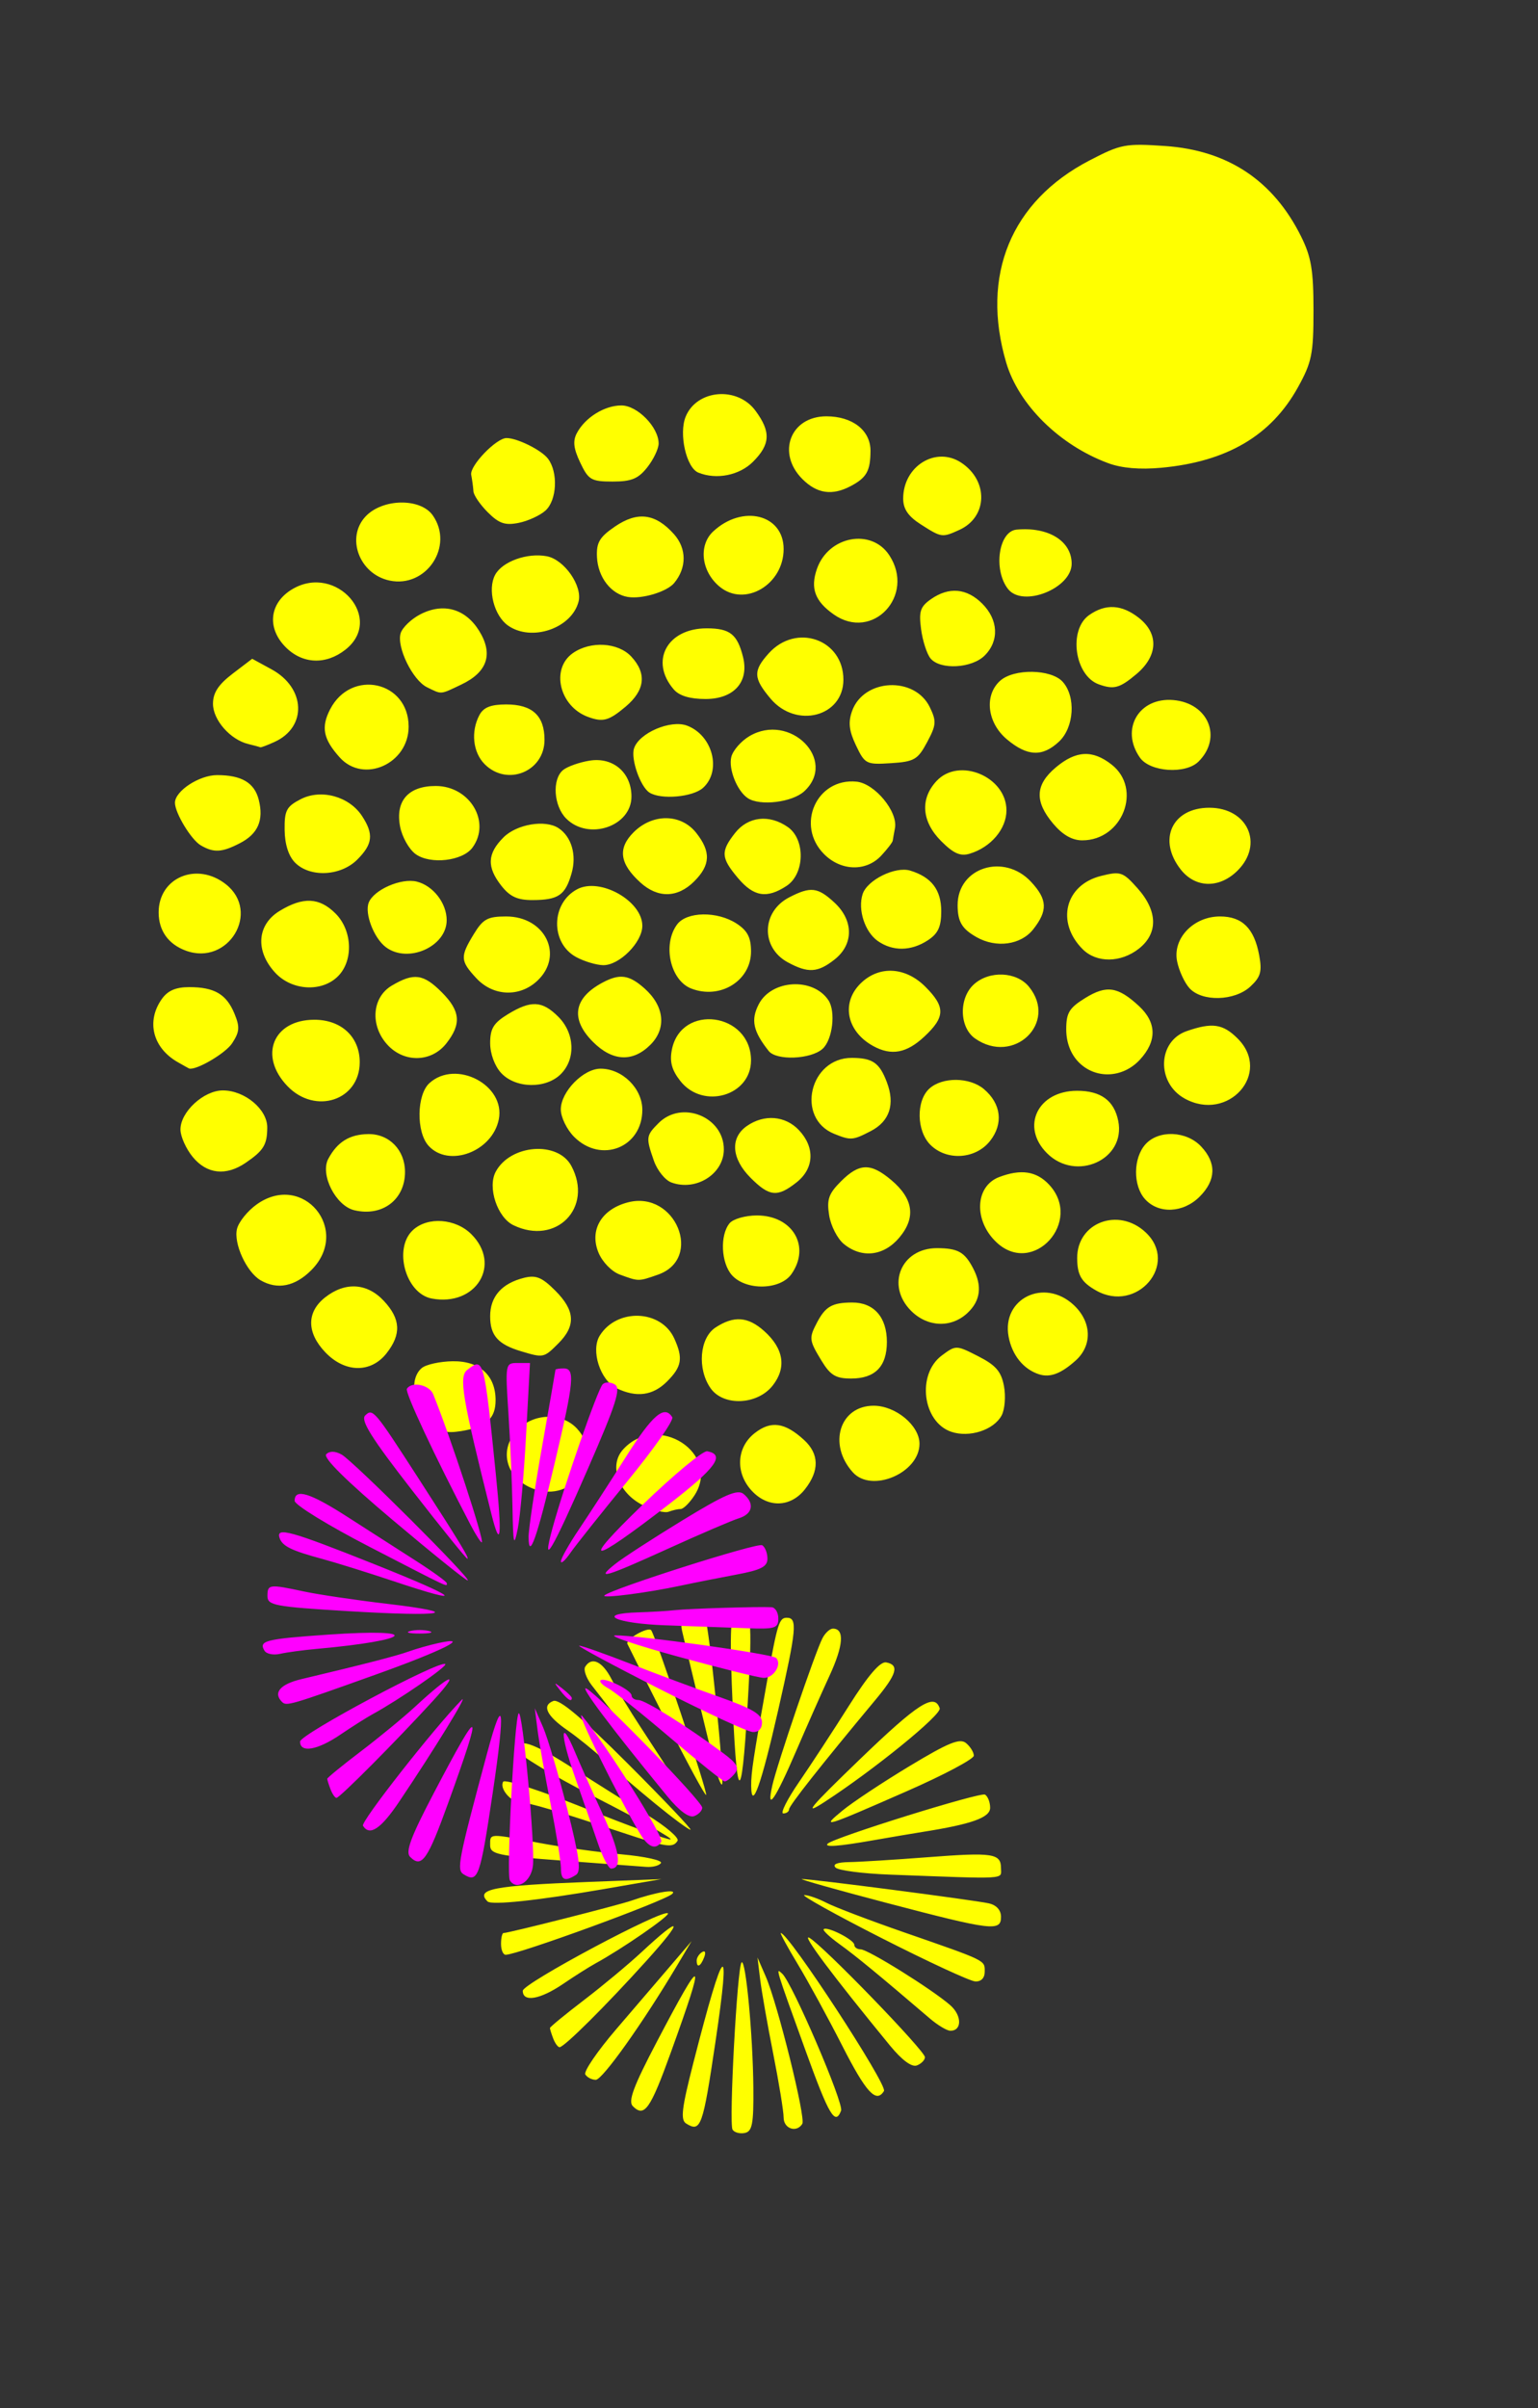 <?xml version="1.0" encoding="UTF-8" standalone="no"?>
<!-- Created with Inkscape (http://www.inkscape.org/) -->

<svg
   xmlns:dc="http://purl.org/dc/elements/1.1/"
   xmlns:cc="http://creativecommons.org/ns#"
   xmlns:rdf="http://www.w3.org/1999/02/22-rdf-syntax-ns#"
   xmlns:svg="http://www.w3.org/2000/svg"
   xmlns="http://www.w3.org/2000/svg"
   xmlns:sodipodi="http://sodipodi.sourceforge.net/DTD/sodipodi-0.dtd"
   xmlns:inkscape="http://www.inkscape.org/namespaces/inkscape"
   version="1.1"
   id="svg2949"
   width="283"
   height="443"
   viewBox="0 0 283 443"
   sodipodi:docname="feu109.svg"
   inkscape:version="0.92.4 (5da689c313, 2019-01-14)">
  <rect x="0" y="0" width="283" height="443" fill="#333333" stroke="none"/>
  <defs
     id="defs2953" />
  <sodipodi:namedview
     pagecolor="#ffffff"
     bordercolor="#666666"
     borderopacity="1"
     objecttolerance="10"
     gridtolerance="10"
     guidetolerance="10"
     inkscape:pageopacity="0"
     inkscape:pageshadow="2"
     inkscape:window-width="1280"
     inkscape:window-height="972"
     id="namedview2951"
     showgrid="false"
     inkscape:zoom="1.5067919"
     inkscape:cx="147.84438"
     inkscape:cy="221.34636"
     inkscape:window-x="-8"
     inkscape:window-y="-8"
     inkscape:window-maximized="1"
     inkscape:current-layer="g534"
     showguides="true" />
  <g
     id="g151"
     transform="translate(25.883,-2.655)">
    <g
       id="g534"
       transform="translate(-21.901,-45.793)">
      <path
         style="fill:#ffff00"
         d="m 130.811,440.196 c -0.696,-1.126 0.86,-29.96 1.66,-30.76 0.76,-0.76 2.087,13.351 2.17,23.07 0.057,6.659 -0.205,8.03 -1.589,8.305 -0.911,0.181 -1.92,-0.096 -2.241,-0.616 z m -8.529,-1.12 c -1.081,-0.668 -0.833,-2.773 1.321,-11.184 5.696,-22.246 6.981,-23.446 4.055,-3.787 -2.322,15.607 -2.69,16.631 -5.376,14.971 z m 17.928,-1.103 c 0,-1.132 -0.863,-6.419 -1.918,-11.75 -1.055,-5.331 -2.137,-11.492 -2.405,-13.692 l -0.488,-4 1.524,3.5 c 2.169,4.981 7.391,26.021 6.725,27.099 -1.052,1.703 -3.439,0.9 -3.439,-1.156 z m 4.074,-12.206 c -5.658,-15.64 -5.603,-15.458 -4.312,-14.236 1.874,1.775 11.334,23.809 10.809,25.177 -1.078,2.808 -2.218,0.887 -6.497,-10.941 z m -31.825,10.112 c -0.902,-0.902 0.119,-3.646 4.376,-11.762 8.705,-16.596 9.173,-16.271 2.637,1.832 -3.803,10.534 -4.882,12.062 -7.013,9.931 z m 38.543,-11.103 c -2.59,-5.085 -6.27,-11.833 -8.177,-14.995 -1.907,-3.163 -3.318,-5.75 -3.135,-5.75 1.43,0 19.678,27.936 18.983,29.061 -1.428,2.311 -3.283,0.301 -7.671,-8.315 z m -47.282,5.27 c -0.335,-0.542 2.226,-4.292 5.691,-8.333 3.465,-4.041 8,-9.336 10.077,-11.765 l 3.778,-4.417 -2.679,4.5 c -6.279,10.547 -13.715,21 -14.939,21 -0.726,0 -1.594,-0.443 -1.929,-0.985 z m 56.07,-5.303 c -10.512,-12.809 -16.411,-20.69 -14.849,-19.837 2.426,1.325 21.27,20.782 21.27,21.961 0,0.522 -0.667,1.205 -1.482,1.518 -0.943,0.362 -2.739,-0.963 -4.939,-3.643 z m -61.972,-1.294 c -0.334,-0.87 -0.607,-1.744 -0.607,-1.942 0,-0.198 2.813,-2.509 6.25,-5.136 3.438,-2.627 8.201,-6.591 10.586,-8.808 7.475,-6.951 7.939,-6.208 0.957,1.532 -7.457,8.267 -15.167,15.936 -16.021,15.936 -0.307,0 -0.831,-0.712 -1.165,-1.582 z m 69.298,-3.7 c -9.482,-8.105 -13.622,-11.512 -16.564,-13.631 -1.842,-1.327 -3.18,-2.581 -2.974,-2.787 0.608,-0.608 5.633,1.944 5.633,2.861 0,0.462 0.531,0.839 1.18,0.839 1.351,0 13.233,7.413 16.497,10.292 2.167,1.911 2.146,4.737 -0.035,4.676 -0.629,-0.017 -2.311,-1.03 -3.738,-2.25 z m -74.905,-5.093 c 0,-1.356 25.826,-15.133 26.71,-14.248 0.419,0.419 -8.391,6.508 -13.316,9.202 -1.158,0.634 -3.85,2.337 -5.982,3.786 -4.234,2.877 -7.413,3.417 -7.413,1.26 z m 66,-9.71 c -8.525,-4.338 -14.915,-7.894 -14.2,-7.901 0.715,-0.007 2.551,0.633 4.08,1.424 1.529,0.791 7.919,3.223 14.2,5.405 15.374,5.341 14.92,5.12 14.92,7.264 0,1.174 -0.665,1.856 -1.75,1.794 -0.963,-0.054 -8.725,-3.648 -17.25,-7.987 z m -34,4.144 c 0,-0.518 0.445,-1.216 0.989,-1.552 0.567,-0.35 0.735,0.051 0.393,0.941 -0.665,1.732 -1.382,2.049 -1.382,0.611 z M 88.209,406.031 c 0,-1.1 0.207,-2 0.46,-2 0.923,0 21.112,-5.114 23.54,-5.963 4.478,-1.566 8.564,-2.239 7.5,-1.236 -1.403,1.322 -28.433,11.199 -30.649,11.199 -0.468,0 -0.851,-0.9 -0.851,-2 z m 71,-7.529 c -9.075,-2.382 -16.114,-4.362 -15.643,-4.401 1.201,-0.099 31.651,3.856 34.393,4.467 1.407,0.313 2.25,1.243 2.25,2.482 0,2.734 -1.627,2.537 -21,-2.548 z M 85.727,398.216 c -2.27,-2.27 1.042,-2.912 18.482,-3.583 l 13.5,-0.52 -10.5,1.816 c -12.23,2.115 -20.747,3.022 -21.482,2.287 z m 73.989,-4.933 c -4.946,-0.185 -9.423,-0.768 -9.95,-1.294 -0.61,-0.61 0.294,-0.976 2.492,-1.008 1.897,-0.028 8.375,-0.43 14.395,-0.894 12.102,-0.932 13.555,-0.712 13.555,2.052 0,2.058 1.56,1.971 -20.492,1.145 z m -60.258,-2.576 c -11.864,-0.878 -13.25,-1.174 -13.25,-2.828 0,-2.213 -0.352,-2.196 9,-0.434 4.125,0.777 10.982,1.729 15.237,2.116 4.255,0.387 7.491,1.101 7.191,1.587 -0.3,0.486 -1.532,0.806 -2.737,0.712 -1.205,-0.095 -8.153,-0.613 -15.441,-1.153 z m 11.25,-5.091 c -12.279,-4.083 -17.338,-5.585 -18.815,-5.585 -1.816,0 -4.045,-2.608 -3.283,-3.84 0.315,-0.51 7.188,1.729 15.273,4.977 8.085,3.248 15.07,5.782 15.523,5.631 0.453,-0.151 -5.707,-3.598 -13.687,-7.66 -7.981,-4.062 -14.51,-7.998 -14.51,-8.747 0,-2.386 2.742,-1.487 10.336,3.389 4.069,2.612 10.176,6.451 13.572,8.529 3.396,2.078 5.904,4.216 5.574,4.75 -0.845,1.367 -2.054,1.192 -9.982,-1.444 z m 37.607,1.975 c 1.121,-1.121 28.122,-9.537 28.953,-9.024 0.517,0.32 0.941,1.41 0.941,2.423 0,1.807 -3.392,3.015 -12.5,4.452 -1.65,0.26 -5.7,0.947 -9,1.525 -6.442,1.129 -9.096,1.326 -8.393,0.623 z m -31.68,-7.31 c -3.192,-2.612 -7.406,-6.22 -9.365,-8.018 -1.959,-1.797 -5.017,-4.272 -6.796,-5.5 -3.868,-2.67 -4.806,-4.588 -2.649,-5.416 1.108,-0.425 5.225,3.035 13.728,11.538 6.68,6.68 11.862,12.145 11.515,12.145 -0.347,0 -3.241,-2.138 -6.433,-4.75 z m 34.424,1.205 c 1.843,-1.517 7.389,-5.192 12.324,-8.167 7.192,-4.336 9.256,-5.175 10.399,-4.226 0.784,0.651 1.424,1.691 1.423,2.311 -0.002,0.62 -5.514,3.547 -12.25,6.503 -15.416,6.767 -15.971,6.934 -11.896,3.58 z m 3.149,-9.387 c 10.73,-10.342 13.764,-12.282 14.719,-9.412 0.391,1.175 -12.127,11.353 -21.219,17.252 -4.027,2.613 -2.763,1.088 6.5,-7.84 z m -39.22,-0.676 c -4.554,-5.835 -9.099,-11.677 -10.1,-12.982 -1.001,-1.305 -1.537,-2.831 -1.191,-3.391 1.187,-1.92 3.142,-1.016 4.823,2.232 0.925,1.788 3.371,5.823 5.435,8.968 7.905,12.045 10.219,15.782 9.773,15.782 -0.254,0 -4.187,-4.774 -8.741,-10.609 z m 28.041,4.859 c 2.172,-3.163 6.308,-9.484 9.191,-14.049 3.553,-5.624 5.766,-8.198 6.865,-7.986 2.461,0.474 1.979,2.135 -2.009,6.924 -10.117,12.149 -15.866,19.436 -15.867,20.111 -6.7e-4,0.412 -0.48,0.75 -1.065,0.75 -0.585,0 0.713,-2.587 2.885,-5.75 z m -4.904,0.622 c 0.902,-3.996 7.922,-24.608 9.238,-27.122 0.504,-0.963 1.364,-1.75 1.912,-1.75 2.171,0 1.95,3.089 -0.618,8.658 -1.482,3.213 -4.242,9.442 -6.134,13.842 -3.866,8.993 -5.536,11.413 -4.398,6.372 z m -19.432,-11.662 c -3.81,-7.541 -7.065,-14.026 -7.234,-14.41 -0.361,-0.825 3.713,-3.17 4.368,-2.514 0.721,0.721 10.48,29.948 10.12,30.308 -0.18,0.18 -3.445,-5.842 -7.255,-13.383 z m 12.159,-2.619 c -0.583,-13.141 -0.47,-17.081 0.506,-17.684 2.726,-1.685 3.131,0.561 2.431,13.491 -1.186,21.915 -2.094,23.212 -2.937,4.193 z m 3.387,14.325 c -0.028,-2.374 0.403,-5.207 2.953,-19.417 1.877,-10.457 2.203,-11.5 3.596,-11.5 2.004,0 1.813,2.056 -1.572,16.969 -3.121,13.747 -4.92,18.788 -4.977,13.948 z m -6.829,-4.138 c -1.073,-4.273 -4.969,-20.398 -5.893,-24.389 -0.355,-1.532 0.084,-2.259 1.601,-2.656 1.149,-0.3 2.344,-0.133 2.657,0.373 0.709,1.147 3.641,30.019 3.103,30.557 -0.216,0.216 -0.877,-1.532 -1.468,-3.886 z m -13.179,-47.525 c -4.472,-2.255 -6.223,-7.269 -3.566,-10.206 6.286,-6.946 18.177,0.758 13.109,8.493 -0.886,1.353 -2.014,2.459 -2.507,2.459 -0.492,0 -1.494,0.227 -2.227,0.504 -0.732,0.277 -2.897,-0.285 -4.81,-1.25 z m 20.152,-2.569 c -3.086,-3.285 -2.872,-7.991 0.483,-10.63 2.994,-2.355 5.551,-2.008 9.093,1.234 2.805,2.567 2.866,5.659 0.177,9.076 -2.63,3.343 -6.785,3.479 -9.753,0.32 z m -40.174,-0.395 c -5.244,-1.928 -6.58,-7.458 -2.686,-11.116 3.044,-2.86 7.975,-2.853 10.647,0.014 5.178,5.557 -0.71,13.768 -7.961,11.102 z m 58.733,-3.041 c -4.633,-5.141 -2.407,-12.25 3.836,-12.25 4.051,0 8.431,3.637 8.431,7 0,5.363 -8.779,9.121 -12.267,5.25 z m 18.118,-7.453 c -5.3,-1.794 -6.389,-10.585 -1.74,-14.04 2.591,-1.925 2.642,-1.924 6.704,0.148 3.241,1.653 4.226,2.796 4.731,5.486 0.351,1.869 0.156,4.298 -0.433,5.398 -1.435,2.681 -5.922,4.138 -9.262,3.008 z M 74.783,309.695 C 71.913,306.825 71.336,302 73.636,300.092 c 0.785,-0.651 3.347,-1.211 5.693,-1.243 4.942,-0.068 7.88,2.605 7.88,7.171 0,3.383 -1.727,4.931 -6.337,5.679 -2.884,0.468 -3.978,0.108 -6.089,-2.003 z m 51.983,-5.887 c -2.489,-3.553 -2.026,-9.24 0.908,-11.162 3.373,-2.21 5.963,-2.026 8.942,0.635 3.618,3.232 4.17,6.748 1.577,10.043 -2.82,3.585 -9.07,3.85 -11.427,0.484 z m -17.275,0.016 c -3.043,-1.469 -4.811,-6.973 -3.113,-9.692 3.181,-5.094 11.285,-4.791 13.702,0.513 1.664,3.652 1.405,5.201 -1.325,7.931 -2.6,2.6 -5.62,3.007 -9.264,1.248 z m 37.707,-5.044 c -2.315,-3.797 -2.36,-4.176 -0.839,-7.066 1.55,-2.945 2.791,-3.651 6.445,-3.669 4.003,-0.02 6.405,2.696 6.405,7.242 0,4.525 -2.166,6.743 -6.586,6.743 -2.812,0 -3.807,-0.596 -5.425,-3.25 z m 40.011,2.472 c -2.864,-0.923 -4.964,-3.515 -5.602,-6.915 -1.316,-7.015 6.549,-10.866 11.956,-5.855 3.333,3.089 3.501,7.43 0.396,10.224 -2.7,2.43 -4.73,3.196 -6.75,2.546 z M 55.896,297.226 c -3.474,-3.626 -3.493,-7.416 -0.052,-10.123 3.699,-2.91 7.739,-2.661 10.825,0.667 3.082,3.324 3.218,6.129 0.468,9.625 -2.88,3.661 -7.639,3.589 -11.24,-0.17 z m 35.999,-0.212 c -4.254,-1.277 -5.686,-2.901 -5.686,-6.451 0,-3.611 2.14,-6.037 6.225,-7.057 2.205,-0.55 3.301,-0.103 5.75,2.345 3.666,3.666 3.83,6.465 0.571,9.724 -2.667,2.667 -2.724,2.679 -6.859,1.438 z m 71.768,-7.438 c -4.69,-4.69 -1.832,-11.561 4.795,-11.53 3.81,0.018 5.038,0.7 6.6,3.669 1.733,3.293 1.392,6.012 -1.039,8.277 -2.981,2.778 -7.339,2.603 -10.357,-0.416 z m -88.196,-2.262 c -4.84,-0.907 -7.117,-9.291 -3.43,-12.628 2.736,-2.476 7.82,-2.097 10.717,0.8 5.615,5.615 0.849,13.353 -7.287,11.829 z m 122.241,-1.478 c -2.709,-1.536 -3.467,-2.828 -3.485,-5.944 -0.038,-6.566 7.603,-9.446 12.603,-4.75 6.192,5.817 -1.601,14.957 -9.118,10.694 z M 43.959,283.951 c -2.582,-1.504 -5,-6.788 -4.329,-9.461 0.321,-1.279 1.954,-3.302 3.629,-4.495 8.509,-6.059 17.426,4.713 10.027,12.113 -3,3 -6.241,3.64 -9.327,1.843 z m 86.753,-0.917 c -2.02,-2.232 -2.26,-7.386 -0.445,-9.572 0.653,-0.787 2.915,-1.431 5.026,-1.431 6.569,0 9.925,5.687 6.36,10.777 -2.072,2.958 -8.351,3.087 -10.941,0.226 z m -20.652,-0.132 c -1.491,-0.546 -3.203,-2.308 -3.916,-4.029 -1.715,-4.141 0.537,-7.987 5.418,-9.252 8.733,-2.263 13.954,10.364 5.504,13.31 -3.616,1.26 -3.486,1.261 -7.006,-0.029 z m 41.23,-5.621 c -1.178,-0.963 -2.395,-3.334 -2.704,-5.27 -0.467,-2.921 -0.099,-3.984 2.167,-6.25 3.38,-3.38 5.466,-3.435 9.262,-0.241 4.08,3.433 4.568,6.915 1.482,10.583 -2.862,3.402 -6.913,3.869 -10.206,1.178 z m 28.12,-0.278 c -4.253,-3.962 -4.015,-10.332 0.45,-12.03 4.008,-1.524 6.855,-1.098 9.175,1.372 6.342,6.75 -2.87,16.951 -9.625,10.658 z M 90.491,273.825 c -2.966,-1.432 -4.8,-6.957 -3.263,-9.829 2.702,-5.049 11.433,-5.725 13.92,-1.078 4.101,7.662 -2.784,14.708 -10.657,10.907 z m -29.282,-2.755 c -3.419,-0.816 -6.328,-6.554 -4.788,-9.446 1.664,-3.125 3.931,-4.525 7.383,-4.561 3.848,-0.04 6.738,2.95 6.738,6.968 0,5.107 -4.19,8.267 -9.333,7.039 z m 145.503,-2.036 c -2.243,-2.478 -2.198,-7.577 0.088,-10.104 2.42,-2.674 7.527,-2.467 10.235,0.415 2.849,3.032 2.752,6.198 -0.28,9.231 -3.011,3.011 -7.545,3.218 -10.043,0.458 z m -72.58,-3.926 c -3.525,-3.525 -3.806,-7.345 -0.701,-9.52 3.183,-2.229 7.086,-1.921 9.603,0.758 2.982,3.174 2.796,7.051 -0.461,9.613 -3.515,2.765 -4.973,2.618 -8.442,-0.851 z m -14.585,0.852 c -1.148,-0.425 -2.594,-2.225 -3.213,-4 -1.493,-4.283 -1.453,-4.602 0.875,-6.929 4.267,-4.267 12,-1.144 12,4.845 0,4.532 -5.128,7.761 -9.662,6.084 z m -88.074,-4.699 c -1.23,-1.502 -2.243,-3.764 -2.25,-5.026 -0.019,-3.244 4.272,-7.205 7.806,-7.205 4.026,0 8.184,3.475 8.165,6.823 -0.018,3.175 -0.662,4.23 -3.957,6.485 -3.628,2.483 -7.168,2.092 -9.764,-1.077 z m 157.191,-0.685 c -4.881,-4.881 -1.695,-11.477 5.545,-11.48 4.368,-0.002 6.823,1.8 7.575,5.558 1.423,7.114 -7.776,11.266 -13.12,5.922 z M 74.864,259.202 c -2.284,-2.524 -2.181,-9.386 0.174,-11.516 4.881,-4.417 14.015,0.35 12.763,6.661 -1.179,5.945 -9.22,8.962 -12.937,4.855 z m 92.345,-0.171 c -2.554,-2.554 -2.645,-8.106 -0.171,-10.345 2.388,-2.161 7.408,-2.113 10.018,0.095 3.189,2.699 3.628,6.377 1.137,9.543 -2.653,3.373 -7.975,3.716 -10.984,0.707 z m -65.545,-1.455 c -1.35,-1.35 -2.455,-3.62 -2.455,-5.045 0,-3.258 4.14,-7.5 7.32,-7.5 4.001,0 7.68,3.628 7.68,7.573 0,6.933 -7.581,9.938 -12.545,4.973 z m 47.861,-0.552 c -7.139,-2.876 -4.549,-14.018 3.249,-13.978 3.818,0.02 5.068,0.888 6.428,4.466 1.545,4.064 0.513,7.206 -2.958,9 -3.309,1.711 -3.673,1.739 -6.72,0.511 z m 64.447,-6.518 c -5.193,-2.894 -4.958,-10.514 0.38,-12.375 4.712,-1.643 6.69,-1.358 9.402,1.355 6.362,6.362 -1.749,15.498 -9.783,11.021 z M 48.896,248.226 c -5.33,-5.563 -2.629,-12.195 4.967,-12.195 4.973,0 8.346,3.158 8.346,7.814 0,7.027 -8.195,9.723 -13.313,4.381 z m 72.307,-0.929 c -1.574,-2.002 -1.992,-3.542 -1.559,-5.75 1.684,-8.584 14.565,-6.844 14.565,1.966 0,6.518 -8.833,9.088 -13.006,3.784 z m -32.955,-1.454 c -1.205,-1.293 -2.039,-3.55 -2.039,-5.515 0,-2.679 0.632,-3.711 3.25,-5.308 4.276,-2.607 6.326,-2.504 9.295,0.466 3.03,3.03 3.234,7.766 0.455,10.545 -2.75,2.75 -8.313,2.654 -10.961,-0.189 z m 106.135,-2.126 c -1.402,-1.492 -2.174,-3.594 -2.174,-5.918 0,-3.037 0.548,-3.943 3.485,-5.758 3.928,-2.428 6.031,-2.115 9.904,1.475 3.271,3.032 3.326,6.452 0.159,9.87 -3.2,3.453 -8.302,3.601 -11.373,0.332 z m -165.674,0.107 c -4.58,-2.627 -5.813,-7.473 -2.943,-11.57 1.106,-1.579 2.573,-2.223 5.066,-2.223 4.633,0 6.842,1.292 8.324,4.87 1.023,2.469 0.953,3.354 -0.429,5.463 -1.218,1.858 -6.626,5.026 -7.916,4.636 -0.055,-0.017 -1.001,-0.547 -2.101,-1.177 z m 38.674,-3.107 c -3.311,-3.525 -2.961,-8.79 0.73,-10.97 4.048,-2.391 5.805,-2.16 9.173,1.207 3.456,3.456 3.672,5.855 0.85,9.442 -2.709,3.444 -7.679,3.592 -10.753,0.32 z m 37.749,-0.609 c -4.202,-4.202 -3.578,-8.07 1.761,-10.914 3.169,-1.688 4.886,-1.447 7.733,1.087 3.642,3.241 4.071,7.352 1.079,10.345 -3.254,3.254 -6.985,3.071 -10.573,-0.518 z m 32.332,1.673 c -2.884,-3.643 -3.325,-5.715 -1.829,-8.607 2.346,-4.536 9.98,-4.979 12.808,-0.743 1.392,2.085 0.774,7.282 -1.063,8.945 -2.148,1.944 -8.492,2.203 -9.916,0.405 z m 19.245,-0.905 c -4.987,-2.728 -5.992,-8.095 -2.186,-11.671 3.377,-3.172 8.145,-2.869 11.762,0.749 3.717,3.717 3.68,5.567 -0.183,9.176 -3.263,3.049 -6.062,3.569 -9.394,1.746 z m 18.723,-1.402 c -2.903,-2.034 -3.017,-7.415 -0.21,-9.955 2.851,-2.58 7.867,-2.355 10.143,0.456 5.372,6.634 -2.828,14.476 -9.933,9.499 z m 39.444,-9.259 c -0.904,-0.999 -1.924,-3.219 -2.267,-4.934 -0.844,-4.219 3.016,-8.251 7.899,-8.251 4.081,0 6.287,2.182 7.204,7.129 0.557,3.002 0.28,3.995 -1.604,5.75 -2.894,2.696 -8.921,2.86 -11.233,0.306 z m -131.215,-1.83 c -2.962,-3.197 -3.005,-3.936 -0.463,-8.104 1.701,-2.789 2.545,-3.25 5.957,-3.25 7.203,0 10.686,7.178 5.739,11.826 -3.274,3.076 -8.135,2.872 -11.233,-0.472 z m 39.548,1.905 c -3.856,-1.499 -5.318,-8.074 -2.617,-11.768 1.767,-2.417 7.423,-2.503 10.987,-0.168 1.987,1.302 2.63,2.555 2.63,5.127 0,5.374 -5.668,8.882 -11,6.808 z m -76.548,-2.905 c -3.706,-3.999 -3.367,-8.826 0.798,-11.365 4.328,-2.639 7.326,-2.503 10.295,0.466 3.11,3.11 3.329,8.671 0.455,11.545 -2.973,2.973 -8.479,2.665 -11.548,-0.646 z m 94.31,-1.919 c -4.992,-2.708 -4.849,-9.305 0.259,-11.946 3.94,-2.037 5.26,-1.885 8.333,0.963 3.549,3.289 3.554,7.689 0.011,10.475 -3.088,2.429 -4.867,2.534 -8.602,0.507 z m -38.931,-0.964 c -4.761,-2.586 -4.661,-9.886 0.171,-12.472 4.194,-2.245 11.998,2.127 11.998,6.721 0,3.04 -4.231,7.292 -7.205,7.24 -1.262,-0.022 -3.496,-0.692 -4.964,-1.489 z m 93.194,-1.445 c -4.96,-4.96 -3.238,-11.834 3.379,-13.481 3.598,-0.896 4.019,-0.754 6.717,2.266 3.728,4.172 3.819,8.306 0.244,11.118 -3.324,2.615 -7.781,2.657 -10.34,0.098 z m -165.025,0.265 c -3.223,-1.185 -5,-3.685 -5,-7.035 0,-6.428 7.034,-9.376 12.365,-5.183 6.475,5.093 0.449,15.091 -7.365,12.218 z m 36.789,-0.654 c -2.18,-1.656 -3.911,-6.157 -3.14,-8.165 0.913,-2.378 5.991,-4.6 8.865,-3.879 3,0.753 5.485,3.965 5.485,7.09 0,4.878 -7.151,8.037 -11.211,4.953 z m 90.547,-1.113 c -2.388,-1.673 -3.716,-5.752 -2.806,-8.619 0.828,-2.609 6.017,-5.175 8.77,-4.337 3.906,1.189 5.7,3.542 5.7,7.473 0,2.861 -0.574,4.106 -2.465,5.345 -3.07,2.012 -6.451,2.062 -9.198,0.138 z m 18.163,-0.718 c -2.688,-1.524 -3.466,-2.827 -3.485,-5.833 -0.042,-6.979 8.533,-9.72 13.532,-4.326 2.995,3.232 3.084,5.281 0.38,8.719 -2.262,2.876 -6.792,3.502 -10.427,1.44 z m -87.427,-9.44 c -2.722,-3.46 -2.617,-5.912 0.382,-8.911 2.44,-2.44 7.707,-3.317 10.146,-1.689 2.381,1.59 3.345,4.938 2.385,8.287 -1.16,4.044 -2.422,4.913 -7.163,4.933 -2.792,0.012 -4.176,-0.619 -5.75,-2.62 z m 25.564,-0.615 c -3.82,-3.473 -4.198,-6.279 -1.244,-9.233 3.504,-3.504 8.728,-3.45 11.535,0.118 2.722,3.46 2.617,5.912 -0.382,8.911 -3.059,3.059 -6.687,3.134 -9.909,0.205 z m 17.952,-0.827 c -3.13,-3.72 -3.202,-4.874 -0.516,-8.288 2.385,-3.032 6.295,-3.466 9.705,-1.078 3.261,2.284 3.119,8.626 -0.242,10.828 -3.632,2.38 -6.045,1.986 -8.946,-1.462 z m 81.484,-1.558 c -4.311,-5.481 -1.59,-11.365 5.256,-11.365 7.047,0 10.071,6.692 5.217,11.545 -3.34,3.34 -7.764,3.264 -10.473,-0.18 z M 50.329,207.15 c -1.206,-1.206 -1.901,-3.361 -1.937,-6.007 -0.05,-3.599 0.326,-4.324 2.942,-5.677 3.755,-1.942 8.928,-0.531 11.294,3.079 2.186,3.336 1.987,5.171 -0.873,8.03 -3.046,3.046 -8.672,3.328 -11.426,0.574 z m 97.335,-1.574 c -5.305,-5.305 -1.39,-14.071 5.96,-13.344 3.36,0.332 7.653,5.53 7.071,8.562 -0.183,0.955 -0.367,1.989 -0.41,2.298 -0.042,0.309 -0.994,1.546 -2.115,2.75 -2.77,2.974 -7.384,2.857 -10.506,-0.266 z m -75.165,-0.013 c -1.216,-0.875 -2.507,-3.17 -2.869,-5.101 -0.882,-4.702 1.527,-7.431 6.56,-7.431 6.277,0 10.222,6.606 6.766,11.332 -1.81,2.475 -7.739,3.156 -10.457,1.201 z m 96.703,-2.386 c -3.601,-3.601 -3.923,-7.771 -0.853,-11.066 4.147,-4.451 12.86,-0.792 12.86,5.4 0,3.421 -2.855,6.791 -6.757,7.974 -1.718,0.521 -2.972,-0.031 -5.25,-2.308 z m -136.243,0.773 c -1.762,-1.026 -4.75,-5.953 -4.75,-7.831 0,-2.16 4.462,-5.089 7.754,-5.089 4.516,0 6.879,1.404 7.671,4.559 0.939,3.743 -0.145,6.245 -3.447,7.952 -3.348,1.731 -4.816,1.814 -7.229,0.409 z m 156.839,-3.997 c -3.445,-4.095 -3.301,-7.146 0.488,-10.334 3.718,-3.129 6.773,-3.282 10.288,-0.516 5.671,4.461 1.993,13.927 -5.411,13.927 -1.872,0 -3.619,-1.002 -5.365,-3.077 z m -89.589,-0.923 c -2.316,-2.316 -2.64,-7.224 -0.589,-8.926 0.776,-0.644 2.975,-1.425 4.887,-1.735 4.321,-0.701 7.702,2.198 7.702,6.604 0,5.491 -7.896,8.16 -12,4.057 z m 33.4,-3.765 c -1.966,-1.313 -3.583,-5.368 -3.026,-7.588 0.299,-1.192 1.8,-2.909 3.335,-3.816 7.464,-4.409 16.251,4.402 10.102,10.13 -2.195,2.045 -8.163,2.775 -10.412,1.274 z m -18.087,-1.02 c -1.676,-1.066 -3.463,-6.165 -2.844,-8.116 0.903,-2.844 6.738,-5.35 9.772,-4.197 4.725,1.796 6.393,8.31 2.93,11.444 -1.877,1.699 -7.741,2.216 -9.859,0.869 z M 85.209,189.031 c -2.182,-2.182 -2.591,-6.026 -0.965,-9.066 0.751,-1.404 2.103,-1.934 4.929,-1.934 4.801,0 7.036,2.069 7.036,6.515 0,5.828 -6.86,8.625 -11,4.485 z m -26.677,-1.25 c -3.037,-3.373 -3.473,-5.56 -1.768,-8.856 3.882,-7.507 14.445,-5.175 14.445,3.189 0,6.837 -8.289,10.543 -12.677,5.668 z m 147.233,0.028 c -3.646,-5.206 -0.205,-11.127 6.151,-10.584 6.456,0.551 9.067,6.889 4.655,11.301 -2.38,2.38 -8.942,1.945 -10.806,-0.717 z m -52.237,-2.233 c -1.28,-2.684 -1.462,-4.24 -0.736,-6.302 2.115,-6.015 11.527,-6.498 14.317,-0.735 1.248,2.578 1.194,3.279 -0.5,6.442 -1.716,3.204 -2.362,3.579 -6.641,3.854 -4.56,0.293 -4.805,0.169 -6.44,-3.259 z m 27.757,-1.134 c -3.623,-3.049 -4.207,-8.078 -1.248,-10.756 2.524,-2.284 9.386,-2.181 11.516,0.174 2.464,2.722 2.124,8.382 -0.659,10.997 -3.051,2.866 -5.854,2.745 -9.609,-0.415 z m -139.577,0.873 c -3.321,-0.803 -6.5,-4.426 -6.5,-7.408 0,-2.012 0.992,-3.531 3.607,-5.526 l 3.607,-2.751 3.575,1.95 c 6.26,3.415 6.558,10.604 0.553,13.34 -1.34,0.611 -2.529,1.058 -2.64,0.994 -0.112,-0.064 -1.103,-0.334 -2.203,-0.6 z m 62.5,-4.994 c -5.261,-1.934 -6.898,-8.848 -2.777,-11.734 3.245,-2.273 8.31,-1.975 10.739,0.632 2.894,3.106 2.545,6.208 -1.038,9.223 -3.095,2.604 -4.163,2.894 -6.923,1.879 z m 33.589,-3.367 c -3.171,-3.768 -3.225,-5.105 -0.339,-8.313 5.074,-5.64 13.75,-2.591 13.75,4.833 0,6.823 -8.699,9.08 -13.411,3.48 z m -17.793,-1.673 c -4.494,-5.195 -1.246,-11.25 6.036,-11.25 4.283,0 5.646,1.07 6.698,5.263 1.15,4.58 -1.665,7.737 -6.898,7.737 -2.873,0 -4.83,-0.587 -5.836,-1.75 z m -45.403,-0.407 c -2.656,-1.288 -5.656,-7.439 -4.856,-9.959 0.333,-1.048 1.956,-2.604 3.607,-3.458 4.238,-2.191 8.307,-1.05 10.834,3.039 2.637,4.266 1.527,7.593 -3.296,9.882 -3.959,1.879 -3.511,1.843 -6.289,0.497 z m 123.607,-0.537 c -4.462,-1.595 -5.64,-10.044 -1.777,-12.749 3.029,-2.122 6.003,-1.954 9.143,0.516 3.703,2.913 3.528,6.998 -0.442,10.339 -3.089,2.599 -4.145,2.888 -6.923,1.895 z m -30.967,-4.767 c -0.667,-0.803 -1.448,-3.217 -1.736,-5.364 -0.441,-3.286 -0.154,-4.162 1.812,-5.539 3.306,-2.315 6.587,-2.031 9.436,0.818 2.973,2.973 3.157,6.843 0.455,9.545 -2.368,2.368 -8.188,2.683 -9.967,0.539 z M 48.602,167.514 c -3.564,-3.564 -3.011,-8.235 1.27,-10.726 8.073,-4.696 16.922,5.491 9.703,11.17 -3.596,2.828 -7.873,2.655 -10.973,-0.444 z m 40.909,-3.985 c -2.588,-1.813 -3.826,-6.65 -2.389,-9.335 1.315,-2.457 5.918,-4.11 9.524,-3.421 3.205,0.613 6.585,5.46 5.827,8.358 -1.286,4.919 -8.65,7.417 -12.962,4.397 z m 59.929,-2.05 c -3.465,-2.427 -4.348,-4.812 -3.104,-8.38 2.111,-6.055 10.022,-7.544 13.321,-2.508 4.86,7.418 -3.084,15.885 -10.217,10.889 z m -37.876,-3.215 c -3.106,-0.5 -5.522,-3.615 -5.7,-7.347 -0.127,-2.666 0.465,-3.668 3.32,-5.618 4.149,-2.833 7.444,-2.405 10.848,1.409 2.353,2.637 2.369,6.181 0.038,8.988 -1.336,1.61 -5.9,2.987 -8.507,2.567 z m 16.861,-1.901 c -3.368,-2.793 -3.925,-7.593 -1.179,-10.152 5.401,-5.031 12.964,-3.146 12.964,3.231 0,6.562 -7.152,10.762 -11.784,6.92 z m 53.062,0.418 c -2.735,-3.535 -1.718,-10.596 1.57,-10.906 5.869,-0.552 10.152,2.091 10.152,6.266 0,4.559 -9.021,8.13 -11.722,4.639 z M 67.709,155.243 c -5.571,-1.166 -8.092,-7.888 -4.423,-11.794 3.121,-3.322 10.099,-3.432 12.366,-0.196 3.959,5.653 -1.177,13.406 -7.943,11.99 z m 97.75,-10.327 c -2.34,-1.499 -3.25,-2.831 -3.25,-4.761 0,-5.949 5.99,-9.671 10.651,-6.618 5.08,3.328 4.914,10.004 -0.308,12.383 -3.178,1.448 -3.287,1.433 -7.093,-1.005 z M 85.775,142.688 c -1.411,-1.411 -2.601,-3.149 -2.643,-3.862 -0.042,-0.713 -0.226,-2.077 -0.41,-3.033 -0.315,-1.643 4.605,-6.763 6.498,-6.763 1.986,0 6.42,2.204 7.625,3.789 1.9,2.501 1.657,7.635 -0.452,9.544 -0.999,0.904 -3.219,1.924 -4.934,2.267 -2.506,0.501 -3.622,0.12 -5.684,-1.943 z m 57.888,-6.112 c -4.786,-4.786 -2.205,-11.545 4.409,-11.545 4.823,0 8.139,2.599 8.121,6.365 -0.018,3.695 -0.718,4.932 -3.669,6.485 -3.39,1.784 -6.183,1.373 -8.861,-1.305 z m -40.882,-3.034 c -1.239,-2.612 -1.392,-3.981 -0.606,-5.449 1.532,-2.863 5.088,-5.063 8.184,-5.063 2.938,0 6.85,3.998 6.85,7 0,0.952 -0.933,2.916 -2.073,4.365 -1.667,2.119 -2.917,2.635 -6.386,2.635 -3.944,0 -4.455,-0.299 -5.969,-3.488 z m 21.734,1.845 c -2.218,-0.902 -3.627,-7.167 -2.321,-10.32 2.06,-4.973 9.486,-5.596 12.827,-1.077 2.871,3.883 2.761,6.195 -0.448,9.404 -2.506,2.506 -6.736,3.344 -10.057,1.993 z m 75.396,-1.746 c -8.939,-3.313 -16.462,-10.735 -18.749,-18.498 -4.725,-16.041 0.882,-29.661 15.299,-37.164 5.798,-3.018 6.617,-3.174 13.954,-2.671 11.533,0.79 19.887,6.344 25.002,16.622 1.877,3.77 2.29,6.227 2.29,13.601 0,8.04 -0.306,9.552 -2.871,14.18 -4.92,8.878 -13.054,13.663 -25.129,14.782 -3.965,0.367 -7.288,0.079 -9.797,-0.851 z"
         id="path538"
         inkscape:connector-curvature="0" />
      <path
         style="fill:#ff00ff"
         d="m 89.833,394.336 c -0.677,-1.095 0.848,-29.948 1.624,-30.724 0.71,-0.71 3.049,24.334 2.62,28.05 -0.341,2.95 -3.027,4.642 -4.244,2.674 z m -8.503,-1.104 c -1.33,-0.822 -1.005,-2.491 4.382,-22.519 2.953,-10.98 3.31,-8.206 0.968,7.532 -2.318,15.577 -2.693,16.629 -5.35,14.987 z m 17.901,-1.154 c 0,-1.151 -0.854,-6.439 -1.898,-11.75 -1.044,-5.311 -2.126,-11.457 -2.405,-13.657 l -0.508,-4 1.524,3.5 c 0.838,1.925 2.829,8.643 4.424,14.93 2.274,8.962 2.626,11.603 1.631,12.235 -2.047,1.299 -2.768,0.971 -2.768,-1.257 z m 6.77,-4.657 c -0.886,-2.612 -2.78,-8.079 -4.209,-12.149 -2.749,-7.831 -2.717,-11.113 0.043,-4.505 0.897,2.147 3.172,7.241 5.056,11.32 3.162,6.846 3.663,10.084 1.561,10.084 -0.462,0 -1.566,-2.138 -2.452,-4.75 z m -34.522,2.598 c -0.902,-0.902 0.119,-3.646 4.376,-11.762 8.705,-16.596 9.173,-16.271 2.637,1.832 -3.803,10.534 -4.882,12.062 -7.013,9.931 z m 42.415,-4.098 c -3.711,-6.038 -12.518,-23.936 -10.702,-21.75 4.514,5.433 15.044,22.183 14.499,23.064 -0.955,1.545 -2.333,1.068 -3.797,-1.314 z m -51.088,-1.629 c -0.452,-0.731 13.13,-18.04 18.141,-23.121 1.501,-1.522 -5.065,9.17 -11.514,18.75 -3.351,4.978 -5.412,6.337 -6.627,4.371 z m 56.004,-5.41 c -10.439,-12.72 -16.412,-20.687 -14.849,-19.804 2.53,1.429 21.27,20.721 21.27,21.897 0,0.54 -0.667,1.237 -1.482,1.55 -0.943,0.362 -2.739,-0.963 -4.939,-3.643 z m -61.972,-1.294 c -0.334,-0.87 -0.607,-1.738 -0.607,-1.928 0,-0.191 2.787,-2.466 6.193,-5.057 3.406,-2.59 7.897,-6.286 9.979,-8.212 6.634,-6.138 8.499,-6.78 3.361,-1.157 -6.757,7.395 -17.238,17.936 -17.833,17.936 -0.267,0 -0.759,-0.712 -1.093,-1.582 z m 62.481,-9.501 c -5.177,-4.411 -10.278,-8.484 -11.336,-9.05 -1.058,-0.566 -1.718,-1.235 -1.467,-1.486 0.666,-0.666 5.715,1.79 5.715,2.779 0,0.462 0.569,0.839 1.263,0.839 1.235,0 8.951,4.83 15.536,9.724 2.649,1.969 3.068,2.731 2.128,3.864 -0.644,0.776 -1.454,1.398 -1.799,1.38 -0.345,-0.017 -4.863,-3.64 -10.04,-8.052 z m -68.088,0.726 c 0,-1.331 25.856,-15.12 26.724,-14.252 0.409,0.409 -8.476,6.534 -13.329,9.189 -1.158,0.634 -3.85,2.337 -5.982,3.786 -4.222,2.869 -7.413,3.418 -7.413,1.277 z m 66,-9.756 c -8.525,-4.328 -15.106,-7.874 -14.624,-7.878 0.482,-0.005 4.757,1.504 9.5,3.353 4.743,1.849 12.111,4.595 16.374,6.101 5.983,2.115 7.75,3.173 7.75,4.638 0,1.188 -0.655,1.853 -1.75,1.777 -0.963,-0.067 -8.725,-3.663 -17.25,-7.992 z m -69.322,2.458 c -1.685,-1.685 -0.34,-3.263 3.572,-4.191 11.55,-2.741 17.476,-4.267 19.75,-5.088 1.375,-0.496 3.85,-1.196 5.5,-1.555 6.207,-1.349 0.746,1.396 -11.5,5.781 -15.871,5.683 -16.507,5.868 -17.322,5.053 z m 51.195,-2.094 c -1.244,-1.586 -1.208,-1.621 0.378,-0.378 0.963,0.755 1.75,1.542 1.75,1.75 0,0.823 -0.821,0.293 -2.128,-1.372 z m 21.628,-6.25 c -7.7,-2.113 -12.875,-3.864 -11.5,-3.891 3.968,-0.078 28.846,3.403 29.582,4.139 1.168,1.168 -0.453,3.755 -2.3,3.672 -0.98,-0.044 -8.081,-1.808 -15.781,-3.921 z m -76.039,-1.063 c -1.141,-1.846 0.163,-2.176 11.752,-2.973 17.491,-1.203 15.614,1.028 -2.213,2.631 -2.475,0.223 -5.485,0.631 -6.689,0.908 -1.204,0.277 -2.486,0.022 -2.85,-0.566 z m 26.789,-3.626 c 0.963,-0.252 2.538,-0.252 3.5,0 0.963,0.252 0.175,0.457 -1.75,0.457 -1.925,0 -2.712,-0.206 -1.75,-0.457 z m 47,-1.056 c -9.239,-0.33 -13.041,-2.141 -5,-2.383 2.337,-0.07 5.375,-0.254 6.75,-0.409 2.515,-0.283 15.421,-0.673 17.75,-0.537 0.688,0.04 1.25,0.973 1.25,2.073 0,1.792 -0.597,1.978 -5.75,1.792 -3.163,-0.114 -9.912,-0.356 -15,-0.538 z m -58.5,-2.611 c -13.439,-0.814 -14.75,-1.06 -14.75,-2.768 0,-2.177 0.309,-2.216 6.701,-0.848 2.64,0.565 9.524,1.586 15.299,2.268 14.445,1.707 10.57,2.427 -7.25,1.348 z m 8.25,-5.573 c -4.675,-1.562 -10.525,-3.385 -13,-4.052 -5.593,-1.506 -7.272,-2.336 -7.774,-3.84 -0.687,-2.062 2.006,-1.318 17.315,4.783 15.891,6.333 17.537,7.813 3.459,3.109 z m 39,2.693 c 1.213,-1.196 28.171,-9.775 29.036,-9.241 0.53,0.328 0.964,1.437 0.964,2.466 0,1.486 -1.182,2.09 -5.75,2.941 -3.163,0.589 -7.775,1.505 -10.25,2.034 -6.139,1.314 -14.612,2.403 -14,1.799 z m -43.25,-8.966 c -7.562,-3.904 -13.75,-7.706 -13.75,-8.448 0,-2.345 2.816,-1.483 9.762,2.987 3.706,2.385 9.326,5.99 12.488,8.01 3.163,2.021 5.75,3.894 5.75,4.164 0,0.684 0.882,1.1 -14.25,-6.713 z m 4.284,-4.919 c -8.526,-7.19 -12.846,-11.465 -12.219,-12.093 0.627,-0.627 1.627,-0.608 2.828,0.055 2.122,1.172 24.15,23.159 23.202,23.159 -0.342,0 -6.557,-5.005 -13.811,-11.122 z m 40.966,8.083 c 1.375,-1.097 6.935,-4.703 12.355,-8.013 7.796,-4.761 10.146,-5.776 11.25,-4.86 2.07,1.718 1.693,3.686 -0.855,4.471 -1.238,0.381 -7.075,2.886 -12.972,5.567 -11.713,5.325 -13.574,5.865 -9.778,2.835 z m -10,-0.479 c 0,-0.53 1.519,-3.218 3.375,-5.973 1.856,-2.755 5.725,-8.721 8.596,-13.259 4.892,-7.73 7.077,-9.598 8.512,-7.277 0.331,0.535 -3.373,5.823 -8.231,11.75 -4.858,5.927 -9.602,11.89 -10.542,13.249 -0.94,1.36 -1.71,2.039 -1.71,1.509 z M 71.831,322.57 c -7.489,-9.631 -9.518,-12.872 -8.612,-13.75 1.388,-1.346 1.666,-1.02 9.656,11.351 7.72,11.953 9.576,15 9.137,15 -0.211,0 -4.792,-5.67 -10.181,-12.601 z m 42.401,2.715 c 5.775,-5.576 11.138,-10.02 11.917,-9.876 3.379,0.624 1.621,3.055 -7.056,9.761 -14.663,11.333 -16.526,11.377 -4.862,0.115 z m -16.557,4.284 c 2.158,-7.889 8.324,-25.565 9.236,-26.477 0.461,-0.461 1.472,-0.446 2.248,0.033 1.145,0.708 0.236,3.562 -4.839,15.208 -6.792,15.585 -8.731,18.864 -6.645,11.236 z m -7.359,-3.899 c -0.081,-4.4 -0.416,-12.162 -0.746,-17.25 -0.592,-9.14 -0.572,-9.25 1.684,-9.25 h 2.283 l -0.716,13.25 c -0.394,7.287 -1.086,15.05 -1.537,17.25 -0.714,3.482 -0.84,2.963 -0.968,-4 z m 2.963,5.5 c -0.008,-1.375 1.1,-8.8 2.463,-16.5 1.363,-7.7 2.481,-14.113 2.484,-14.25 0.004,-0.138 0.682,-0.25 1.507,-0.25 2.128,0 1.91,2.327 -1.619,17.283 -3.266,13.84 -4.808,18.216 -4.835,13.717 z m -10.691,-2.25 c -6.633,-12.708 -12.09,-24.368 -11.7,-25 0.876,-1.42 4.132,-0.747 4.842,1 3.156,7.77 9.54,27.25 8.931,27.25 -0.207,0 -1.14,-1.462 -2.073,-3.25 z m 3.848,-1.971 c -5.376,-21.436 -6.019,-25.263 -4.453,-26.497 3.042,-2.398 3.107,-2.161 5.262,19.078 1.186,11.685 0.906,14.254 -0.809,7.419 z"
         id="path536"
         inkscape:connector-curvature="0"
         sodipodi:nodetypes="sccscsscsccccccscsccsccscsscccccsscssscscscccscsscsscccssccssscssssscsccscccscscccscssccccscscscscssscsssccssccscscssscsssscsscsccscscccscscssscscsscscscccsscscccscsscsccssssss" />
    </g>
  </g>
</svg>
